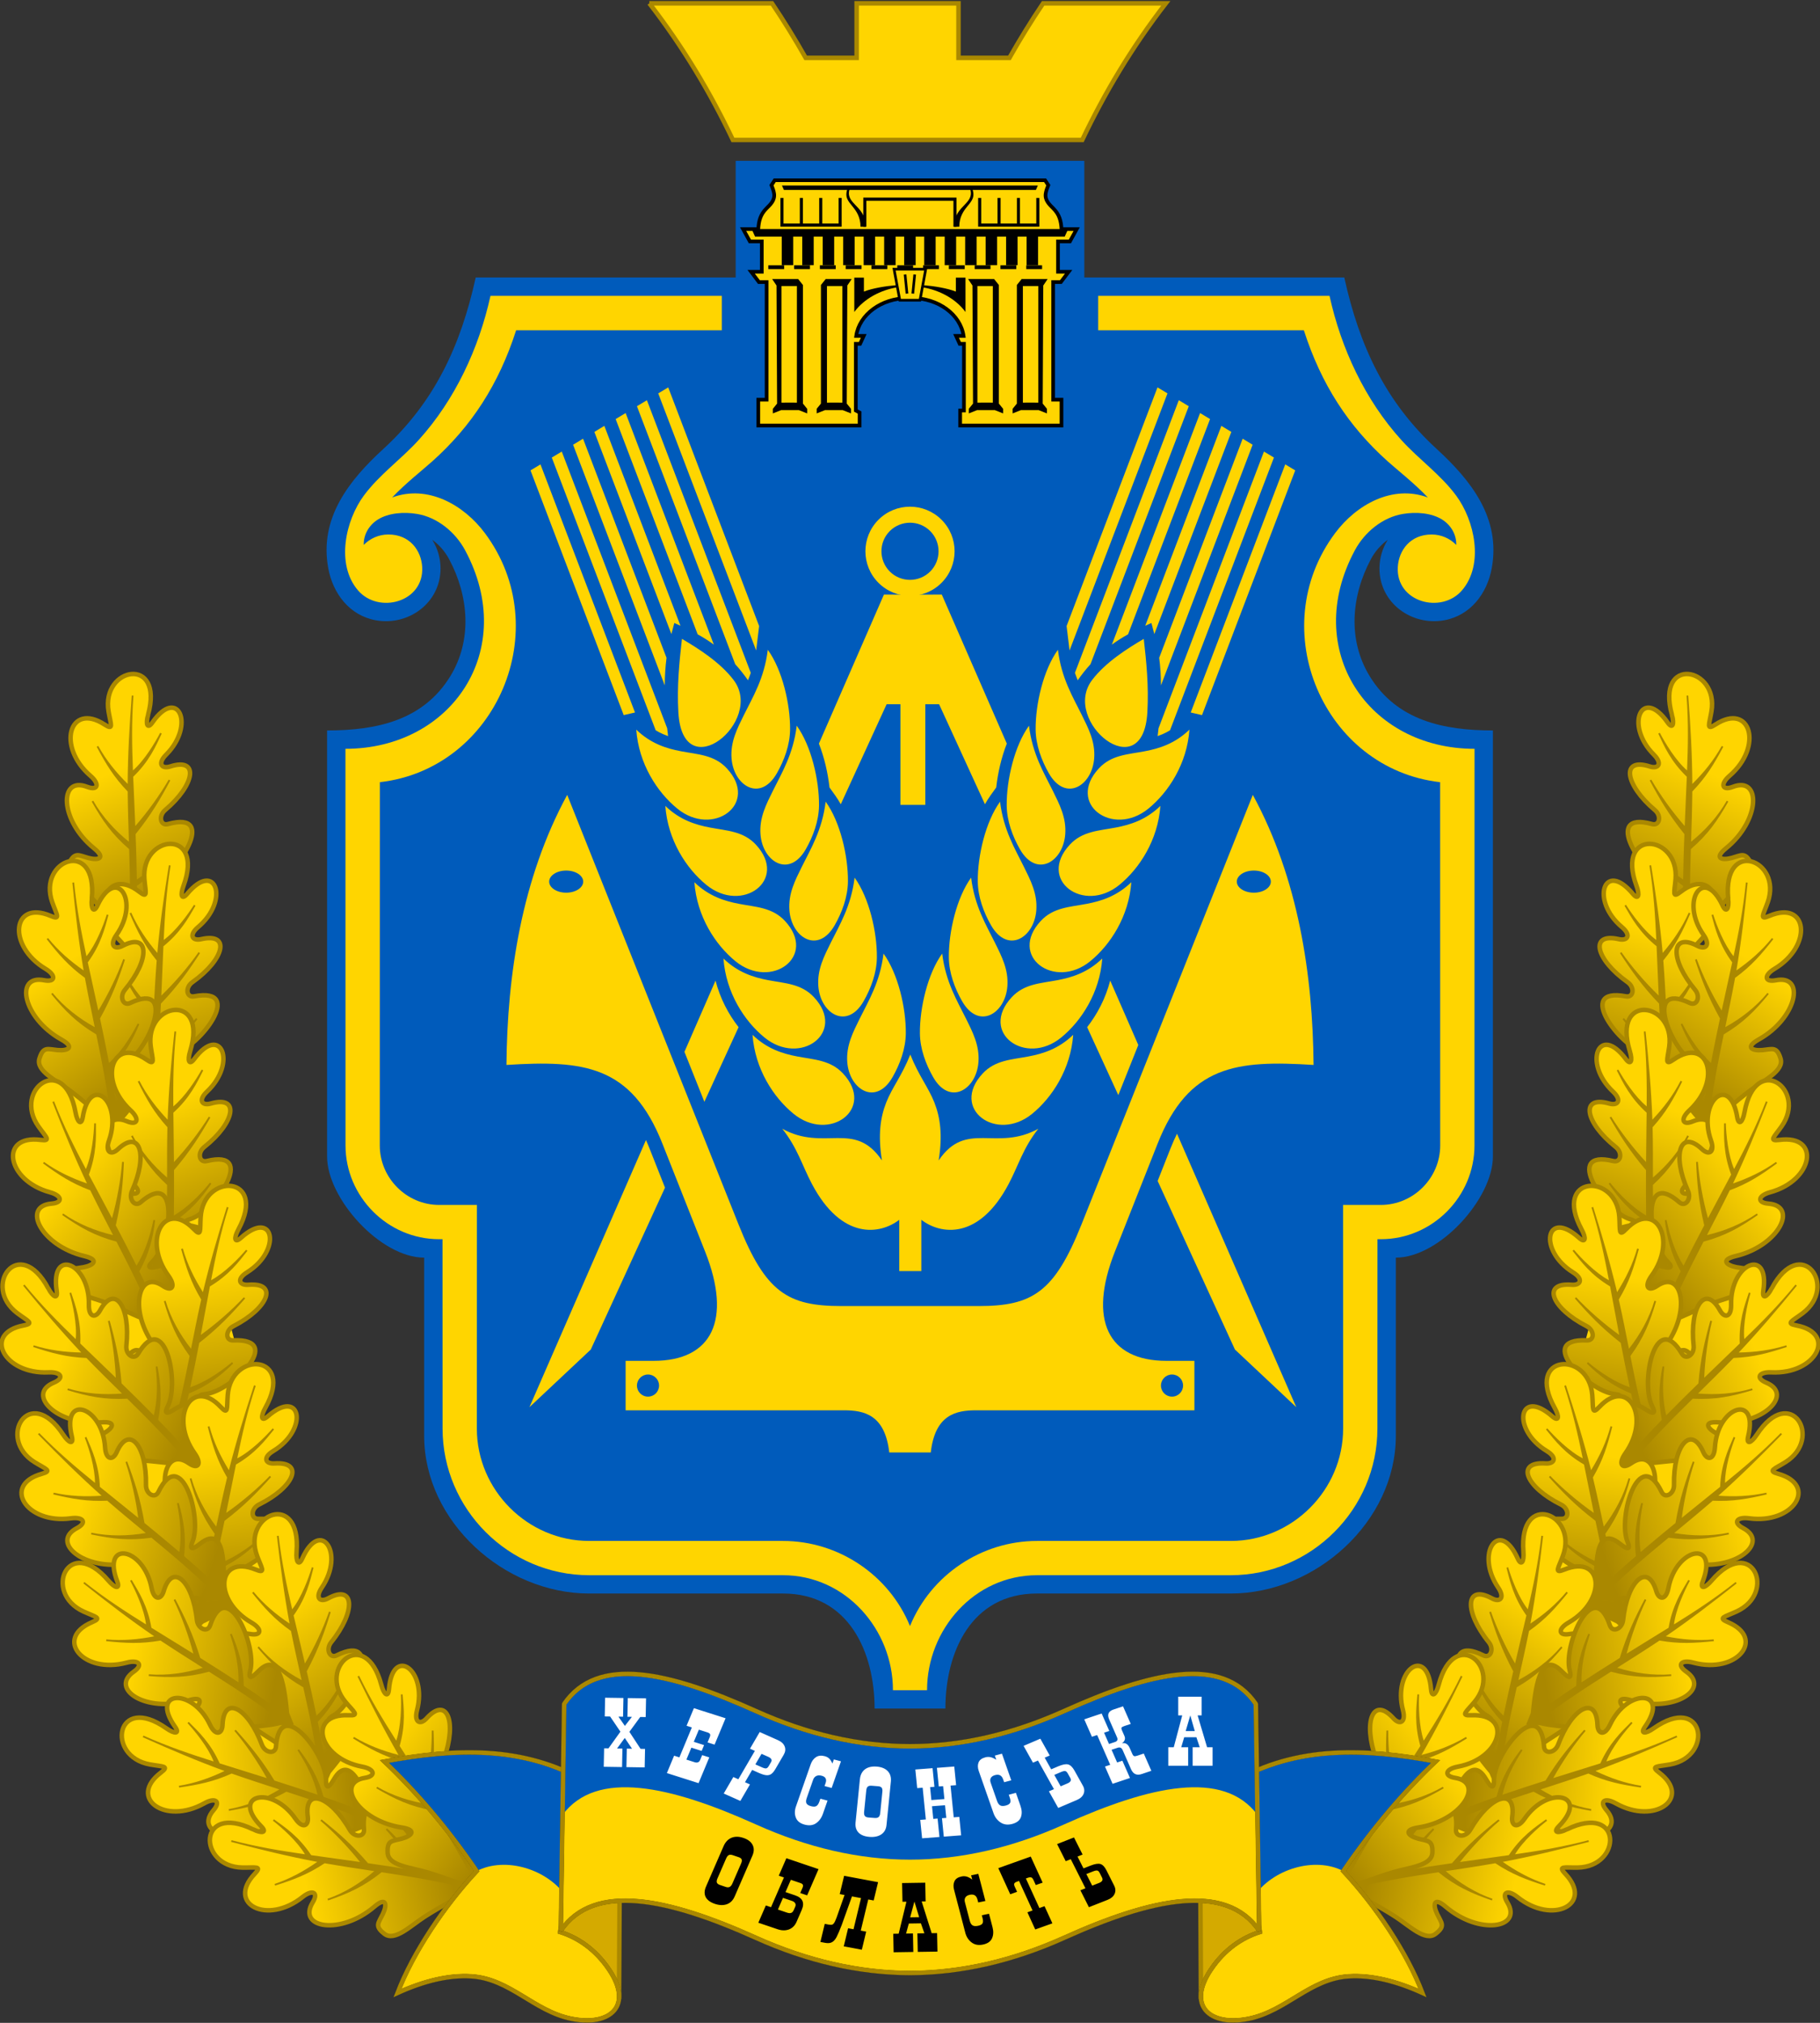 <svg height="450" width="405" xmlns="http://www.w3.org/2000/svg" xmlns:xlink="http://www.w3.org/1999/xlink"><rect width="100%" height="100%" fill="#333333" stroke="none"/><linearGradient id="a" gradientUnits="userSpaceOnUse" x1="362.14" x2="350.113" y1="72.825" y2="102.557"><stop offset="0" stop-color="#ffd500"/><stop offset="1" stop-color="#a80"/></linearGradient><path d="m319.907 227.531h-7.593v-5.062h7.593c1.398.001 2.531-1.133 2.531-2.531 0-1.397-1.133-2.53-2.531-2.53h-7.593l5.062-5.062h2.531c4.13.014 7.593 3.4 7.593 7.592 0 1.945-.732 3.719-1.935 5.063 1.202 1.343 1.935 3.117 1.935 5.061 0 4.193-3.463 7.579-7.593 7.593h-7.593v-5.062h7.593c1.398 0 2.531-1.133 2.531-2.531 0-1.398-1.133-2.531-2.531-2.531zm-196.847-2.531c0-6.987 5.667-12.655 12.655-12.655 6.988 0 12.655 5.668 12.655 12.655 0 6.988-5.667 12.655-12.655 12.655-6.988 0-12.655-5.667-12.655-12.655zm12.655 17.718c9.784 0 17.718-7.934 17.718-17.718 0-9.783-7.934-17.718-17.718-17.718-9.783 0-17.718 7.935-17.718 17.718 0 9.784 7.934 17.718 17.718 17.718zm-5.061-25.311h5.061c4.193 0 7.593 3.4 7.593 7.593s-3.464 7.579-7.593 7.593h-5.061v-5.062h5.061c1.398 0 2.531-1.133 2.531-2.531s-1.134-2.531-2.531-2.531h-5.061zm43.026-5.061h5.062v25.31h-5.062l-10.124-15.89v15.89h-5.062v-25.31h5.062l10.124 15.89zm-75.931 0h15.186v5.062h-10.124v5.061h10.124v5.062h-10.124v5.062h10.124v5.062h-15.186zm86.054 0h5.062v25.31h-5.062zm20.249 25.31c5.591 0 10.124-4.534 10.124-10.124v-5.061c0-5.591-4.534-10.124-10.124-10.124h-10.124v25.31zm0-20.248c2.795 0 5.062 2.267 5.062 5.062v5.061c0 2.795-2.267 5.062-5.062 5.062h-5.062v-15.185zm88.014 7.592c0 6.988-5.667 12.655-12.655 12.655-6.987 0-12.655-5.667-12.655-12.655 0-6.987 5.668-12.655 12.655-12.655 6.988 0 12.655 5.668 12.655 12.655zm-12.655-17.718c-9.783 0-17.716 7.935-17.716 17.718 0 9.784 7.934 17.718 17.716 17.718 9.784 0 17.718-7.934 17.718-17.718 0-9.783-7.934-17.718-17.718-17.718zm-201.91 5.062h5.062v20.249h10.124v5.062h-15.186zm229.751.001v25.31h-5.062v-20.248zm-58.213 15.185c-1.398 0-2.531 1.133-2.531 2.531v2.531h10.124v5.062h-15.187c0-2.531 0-5.062 0-7.593.014-4.13 3.4-7.593 7.593-7.593 1.397.001 2.531-1.133 2.531-2.531 0-1.397-1.135-2.53-2.531-2.53h-7.593l5.062-5.062h2.531c4.129.014 7.593 3.4 7.593 7.592 0 4.193-3.401 7.593-7.593 7.593z" fill="#800080"/><g transform="translate(-.543)"><g fill-rule="evenodd"><path d="m210.921 380.086c0-12.523 5.735-25.596 20.389-25.596l43.13.002c18.893-.004 36.715-15.987 36.715-35.082v-1.606-.004-38.027c9.73 0 21.599-13.157 21.599-22.471v-94.804c-10.859 0-21.353-2.161-27.415-12.069-4.964-8.111-4.089-17.926.286-26.074l.016-.016.009-.016-.007-.004c.897-1.658 2.17-3.128 3.704-4.224-1.232 1.977-1.824 4.156-1.835 6.295-.043 7.724 7.134 12.888 14.366 11.601 5.893-1.05 9.581-5.956 10.616-11.567 2.069-11.192-4.665-19.604-12.256-26.558-11.322-10.369-17.181-22.821-20.553-38.131h-57.853v-25.951h-77.578v25.951h-57.853c-3.371 15.31-9.231 27.762-20.553 38.132-7.591 6.954-14.325 15.366-12.256 26.558 1.035 5.61 4.723 10.517 10.616 11.567 7.233 1.287 14.41-3.877 14.366-11.601-.011-2.139-.601-4.318-1.835-6.295 1.536 1.097 2.807 2.566 3.704 4.224l-.005.004.007.016.018.016c4.373 8.147 5.249 17.962.286 26.074-6.064 9.908-16.558 12.069-27.417 12.069v94.804c0 9.314 11.869 22.471 21.599 22.471v38.027.004 1.606c0 19.095 17.822 35.078 36.715 35.082l43.13-.002c14.655 0 20.389 13.074 20.389 25.596h15.755z" fill="#005bbb"/><path d="m192.744 74.727h-1.673c.684-4.734 5.578-8.405 11.514-8.405h.868c5.935 0 10.83 3.671 11.514 8.405h-1.673l.808 1.756h.947v14.838h-.841v3.34h22.543v-5.749h-1.849v-26.165h1.716l1.729-2.294h-2.371v-6.738h2.645l1.514-2.746h-3.372c-.113-1.842-.481-3.254-1.822-4.595-.902-.902-1.916-1.835-1.703-3.297.086-.607.331-1.257.58-1.885l-.722-1.097h-29.149-1.855-29.149l-.722 1.097c.247.628.492 1.278.58 1.885.212 1.462-.801 2.395-1.705 3.297-1.34 1.341-1.707 2.753-1.82 4.595h-3.372l1.514 2.746h2.645v6.738h-2.371l1.729 2.294h1.716v26.165h-1.849v5.749h22.541v-2.886l-.839-.454v-14.838h.947z" fill="#ffd500" stroke="#000" stroke-width=".818"/><path d="m199.142 59.588h7.757l-1.39 7.497h-4.977z"/><path d="m237.47 52.637.767-1.683h-70.433l.765 1.683z"/><path d="m214.01 50.435c.004-2.162.915-3.453 1.759-4.491 1.086-1.332 1.824-2.123 1.093-4.098l-.484.041c.569 1.529-.029 2.46-1.028 3.506-1.131 1.187-2.571 2.521-2.506 5.041h1.167z"/><path d="m226.834 49.72v-5.69h.681v5.69h3.632v-5.69h.682v6.392h-13.623v-6.392h.682v5.69h3.632v-5.69h.681v5.69z"/><path d="m179.219 89.782.943 1.165v1.021l-1.846-.729h-3.947l-1.847.729v-1.021l.945-1.165-.128-26.268-.965-1.433h2.229 3.554l1.061 1.32zm-1.343-26.153h-3.437v25.946c1.152-.013 2.288-.018 3.437-.002z"/><path d="m192.787 61.764h-2.141v7.645c2.216-3.016 5.895-4.887 9.507-5.484l-.175-.474c-2.355.189-5.234.655-7.191 1.413z"/><path d="m192.029 50.435c-.004-2.162-.916-3.453-1.761-4.491-1.084-1.332-1.822-2.123-1.091-4.098l.484.041c-.569 1.529.029 2.46 1.028 3.506 1.131 1.187 2.571 2.521 2.506 5.041h-1.167z"/><path d="m231.494 41.266-.436.985h-56.076l-.436-.985z"/><path d="m177.251 59.023h3.525v.844h-3.525zm5.74 0h3.524v.844h-3.524zm5.74 0h3.524v.844h-3.524zm5.74 0h3.524v.844h-3.524zm5.74 0h3.524v.844h-3.524zm5.738 0h3.525v.844h-3.525zm5.74 0h3.525v.844h-3.525zm5.74 0h3.524v.844h-3.524zm5.74 0h3.524v.844h-3.524zm5.74 0h3.524v.844h-3.524zm-57.397 0h3.524v.844h-3.524z"/><path d="m212.705 50.435v-5.776h-19.372v5.776h-.681v-6.478h20.735v6.478z"/><path d="m226.978 58.994h-2.548v-6.783h2.548zm-4.557 0h-2.548v-6.783h2.548zm-4.557 0h-2.548v-6.783h2.548zm-4.557 0h-2.548v-6.783h2.548zm-4.559 0h-2.548v-6.783h2.548zm22.788 0h-2.548v-6.783h2.548zm-52.473 0h2.548v-6.783h-2.548zm4.557 0h2.548v-6.783h-2.548zm4.557 0h2.548v-6.783h-2.548zm4.557 0h2.548v-6.783h-2.548zm4.557 0h2.55v-6.783h-2.55zm-22.788 0h2.55v-6.783h-2.55zm27.242 0h2.55v-6.783h-2.55z"/><path d="m179.206 49.72v-5.69h-.681v5.69h-3.632v-5.69h-.682v6.392h13.623v-6.392h-.682v5.69h-3.632v-5.69h-.681v5.69z"/><path d="m183.221 89.782-.945 1.165v1.021l1.847-.729h3.945l1.847.729v-1.021l-.945-1.165.128-26.268.965-1.433h-2.229-3.554l-1.059 1.32zm1.343-26.153h3.435v25.946c-1.152-.013-2.288-.018-3.435-.002z"/><path d="m222.819 89.782.945 1.165v1.021l-1.847-.729h-3.945l-1.847.729v-1.021l.945-1.165-.128-26.268-.967-1.433h2.231 3.554l1.059 1.32zm-1.343-26.153h-3.435v25.946c1.152-.013 2.288-.018 3.435-.002z"/><path d="m226.821 89.782-.943 1.165v1.021l1.846-.729h3.947l1.847.729v-1.021l-.945-1.165.128-26.268.965-1.433h-2.229-3.554l-1.061 1.32zm1.343-26.153h3.437v25.946c-1.152-.013-2.288-.018-3.437-.002z"/><path d="m213.252 61.764h2.141v7.645c-2.216-3.016-5.895-4.887-9.507-5.484l.175-.474c2.353.189 5.234.655 7.191 1.413z"/><g fill="#ffd500"><path d="m199.847 60.177 1.172 6.32h4.001l1.172-6.32zm3.527 5.106.427-4.247.583.058-.427 4.247-.583-.058zm-1.295.058-.425-4.247.583-.058.425 4.247-.583.058z"/><path d="m145.032.738h27.303c2.692 3.999 5.182 8.043 7.492 12.128h11.343v-12.128h22.662v12.128h11.342c2.31-4.085 4.8-8.129 7.494-12.128h27.302c-7.62 9.849-13.653 20.015-18.601 30.4h-77.735c-4.946-10.385-10.981-20.551-18.601-30.4z" stroke="#a80"/></g></g><path d="m203.502 114.498c4.494 0 8.142 3.648 8.142 8.142 0 4.494-3.648 8.142-8.142 8.142-4.494 0-8.14-3.648-8.14-8.142 0-4.494 3.646-8.142 8.14-8.142z" fill="none"/><path d="m210.065 115.628c3.873 3.875 3.862 10.16-.011 14.033-3.875 3.873-10.162 3.864-14.033-.011-3.873-3.875-3.864-10.16.011-14.033 3.875-3.873 10.16-3.864 14.033.011zm-11.522 2.517c-2.481 2.479-2.47 6.516.004 8.994 2.479 2.481 6.518 2.47 8.995-.004 2.479-2.479 2.472-6.518-.005-8.995-2.478-2.481-6.516-2.472-8.994.005z" fill="#ffd500" fill-rule="evenodd"/><g fill="none"><path d="m103.072 90.606c-1.593 2.402-3.329 4.683-5.207 6.856-4.422 5.117-10.24 8.945-14.363 14.239-4.039 5.184-6.309 12.118.749 18.636"/><path d="m109.016 126.059c1.738 3.938 2.717 8.3 2.717 12.912 0 17.361-13.653 31.437-30.488 31.437v84.422c-.002 9.406 7.625 17.033 17.031 17.033l4.568-.002v45.939c0 15.91 12.903 28.81 28.81 28.81h43.119c14.788 0 26.781 11.992 26.781 26.779"/><path d="m163.489 69.646h-50.926c-2.76 9.622-6.829 17.786-12.278 24.853"/></g><g fill="#ffd500" fill-rule="evenodd"><path d="m203.043 361.74c-4.633-11.352-15.899-18.943-28.267-18.943h-43.13c-13.682-.002-24.99-11.311-24.99-24.993l.014-49.758-8.396.004v-.014h-.007v.014c-7.294-.002-13.212-6.041-13.212-13.216l.016-80.828c25.921-2.953 39.331-34.063 23.353-55.433-4.728-6.322-12.753-10.814-20.616-7.904 3.079-3.232 6.684-6.025 8.958-8.063 8.695-7.796 14.736-17.026 18.632-29.131h45.768v-7.656h-51.483c-2.575 11.698-7.899 23.151-15.998 32.086-3.895 4.292-8.707 7.654-12.175 12.339-4.098 5.537-6.257 15.285-1.323 21.066 4.579 5.366 14.761 2.681 14.303-5.18-.212-3.669-2.758-7.226-7.514-7.226-2.153 0-4.096.888-5.488 2.317-.077-2.209 1.122-4.381 3.146-5.645 2.332-1.458 5.738-1.757 8.794-1.232 4.408.758 8.419 3.974 10.623 8.081 11.893 22.147-2.974 44.155-26.635 44.155l.014 88.253c0 11.318 9.33 20.838 20.838 20.841v.016h.007v-.016h.74l.014 42.129c.002 17.912 14.705 32.617 32.617 32.62l43.13-.002c13.967.002 24.473 12.087 24.473 25.58h7.589c0-13.493 10.506-25.578 24.471-25.58l43.13.002c17.912-.004 32.615-14.709 32.617-32.62l.014-42.129h.74v.016h.007v-.016c11.507-.004 20.838-9.523 20.839-20.841l.014-88.253c-23.661 0-38.53-22.008-26.635-44.155 2.204-4.107 6.214-7.323 10.623-8.081 3.054-.526 6.46-.227 8.792 1.232 2.024 1.264 3.223 3.435 3.147 5.645-1.392-1.43-3.336-2.317-5.488-2.317-4.757 0-7.303 3.556-7.515 7.226-.457 7.861 9.725 10.546 14.303 5.18 4.935-5.782 2.775-15.53-1.322-21.066-3.468-4.685-8.282-8.047-12.175-12.339-8.101-8.934-13.425-20.387-15.998-32.086h-51.483v7.656h45.768c3.896 12.105 9.935 21.335 18.632 29.131 2.272 2.038 5.877 4.831 8.956 8.063-7.863-2.91-15.888 1.583-20.614 7.904-15.98 21.371-2.569 52.48 23.353 55.433l.014 80.828c0 7.175-5.918 13.214-13.212 13.216v-.014h-.007v.014l-8.396-.004.016 49.758c-.002 13.682-11.309 24.991-24.991 24.993h-43.13c-12.368 0-23.632 7.591-28.267 18.943z"/><path d="m266.329 302.735h-6.206c-13.066 0-17.476-9.143-11.502-24.25l9.516-24.057c6.909-17.471 17.584-18.616 34.711-17.519-.169-20.027-3.383-41.427-13.52-60.082l-38.126 95.567c-6.037 15.13-10.971 18.151-22.885 18.151h-30.544c-11.914 0-16.848-3.021-22.885-18.151l-38.128-95.567c-10.135 18.655-13.349 40.055-13.518 60.082 17.125-1.097 27.8.049 34.711 17.519l9.516 24.057c5.974 15.106 1.565 24.25-11.502 24.25h-6.206v11.001h48.571c4.451 0 9.138.94 10.094 9.375h9.24c.956-8.436 5.643-9.375 10.094-9.375h48.571zm-4.982 3.039c-1.359 0-2.461 1.102-2.461 2.461s1.102 2.463 2.461 2.463c1.359 0 2.461-1.104 2.461-2.463s-1.102-2.461-2.461-2.461zm18.207-112.109c-2.09 0-3.787 1.102-3.787 2.461 0 1.359 1.696 2.461 3.787 2.461 2.09 0 3.785-1.102 3.785-2.461 0-1.359-1.694-2.461-3.785-2.461zm-153.02 0c2.092 0 3.787 1.102 3.787 2.461 0 1.359-1.694 2.461-3.787 2.461-2.09 0-3.787-1.102-3.787-2.461 0-1.359 1.696-2.461 3.787-2.461zm18.207 112.109c1.359 0 2.461 1.102 2.461 2.461s-1.102 2.463-2.461 2.463c-1.359 0-2.461-1.104-2.461-2.463s1.102-2.461 2.461-2.461z"/><path d="m205.566 271.36c4.273 3.288 12.798 4.575 19.431-7.975 2.22-4.197 3.189-7.969 6.606-12.29-9.381 5.177-16.041-1.984-22.184 7.053.911-5.616.364-9.559-.965-12.919-1.331-3.36-3.448-5.875-5.346-10.632-1.898 4.757-4.015 7.272-5.344 10.632-1.331 3.36-1.876 7.303-.965 12.919-6.145-9.037-12.804-1.876-22.186-7.053 3.419 4.321 4.386 8.093 6.606 12.29 6.633 12.55 15.161 11.262 19.431 7.975v11.403h4.915z"/><path d="m167.999 230.205c3.239 3.128 6.716 4.197 9.91 4.806 3.796.724 7.445.805 10.231 3.797 7.343 7.886-3.066 15.474-11.023 8.956-4.473-3.662-8.563-9.955-9.118-17.559zm29.152-18.074c-.772 6.359-3.353 10.535-5.283 14.442-1.487 3.016-3.066 6.01-2.785 9.721.468 6.122 6.394 9.797 10.092 3.302 1.611-2.83 2.902-6.257 2.935-9.728.05-5.668-1.727-13.268-4.959-17.737zm-35.62 1.1c3.239 3.128 6.718 4.197 9.912 4.806 3.796.722 7.443.805 10.229 3.797 7.344 7.886-3.066 15.474-11.023 8.956-4.473-3.662-8.563-9.955-9.118-17.559zm29.183-17.996c-.772 6.359-3.354 10.535-5.283 14.442-1.489 3.016-3.068 6.01-2.785 9.721.466 6.122 6.394 9.797 10.092 3.302 1.61-2.83 2.902-6.257 2.935-9.728.049-5.668-1.729-13.266-4.959-17.737zm-6.439-16.896c-.772 6.359-3.353 10.535-5.283 14.442-1.487 3.016-3.066 6.01-2.784 9.721.466 6.122 6.392 9.799 10.09 3.302 1.611-2.83 2.904-6.255 2.935-9.728.05-5.668-1.729-13.266-4.959-17.737zm-29.212 17.919c3.239 3.129 6.718 4.197 9.912 4.806 3.796.724 7.443.805 10.229 3.797 7.343 7.886-3.066 15.474-11.023 8.956-4.473-3.662-8.563-9.953-9.118-17.559zm-6.468-16.974c3.239 3.129 6.716 4.197 9.91 4.806 3.796.724 7.445.805 10.231 3.797 7.343 7.886-3.066 15.474-11.023 8.956-4.473-3.662-8.565-9.953-9.118-17.559zm29.241-17.842c-.771 6.359-3.353 10.537-5.281 14.442-1.489 3.018-3.068 6.012-2.785 9.721.466 6.124 6.394 9.799 10.09 3.304 1.611-2.832 2.904-6.257 2.935-9.728.05-5.67-1.727-13.268-4.959-17.739zm-6.439-16.894c-.771 6.359-3.353 10.537-5.281 14.442-1.489 3.018-3.068 6.012-2.785 9.721.466 6.124 6.394 9.799 10.09 3.302 1.611-2.83 2.904-6.255 2.935-9.726.05-5.67-1.727-13.268-4.959-17.739zm-29.271 17.764c3.239 3.128 6.718 4.195 9.912 4.804 3.796.724 7.443.805 10.231 3.799 7.343 7.885-3.068 15.472-11.025 8.956-4.473-3.662-8.563-9.955-9.118-17.559zm10.169-20.186c-.582 5.105-1.133 10.447-.799 16.342.96 16.943 19.233 1.975 12.303-7.181-2.98-3.938-7.852-7.022-11.504-9.161zm-5.845 20.335-23.119-60.671 2.222-1.338 23.459 61.566c.063.58.13 1.16.198 1.739-.366-.128-.731-.272-1.095-.432-.555-.243-1.111-.526-1.665-.864zm2.018-9.989-20.4-53.537 2.222-1.338 18.573 48.742c-.259 1.991-.382 4.042-.394 6.133zm1.476-11.415-17.139-44.977 2.222-1.338 16.943 44.466c-.454-.207-.911-.414-1.374-.618zm5.846.056-18.247-47.887 2.22-1.34 19.631 51.517c-1.161-.853-2.364-1.604-3.605-2.29zm8.356 6.639-21.866-57.381 2.22-1.338 23.112 60.649c-.194.569-.403 1.116-.619 1.649-.873-1.246-1.824-2.445-2.847-3.579zm4.66-3.057-21.788-57.18 2.22-1.338 20.231 53.091-.605 4.982c-.018.149-.038.297-.058.445zm-29.471 14.388-20.742-54.436 2.22-1.34 21.034 55.197z"/><path d="m144.288 253.612-25.937 59.436 13.659-12.831 16.515-36.013-3.421-8.653c-.266-.673-.537-1.32-.816-1.939zm59.391-121.327-6.437-.018-14.469 33.155c1.212 3.122 1.979 6.433 2.359 9.759.88 1.221 1.775 2.415 2.505 3.736l10.204-22.251h3.068v22.381h5.542v-22.381h3.068l10.202 22.247c.729-1.32 1.626-2.514 2.506-3.733.38-3.327 1.145-6.639 2.357-9.762l-14.467-33.151zm-43.913 85.86-6.916 15.848 4.435 11.113 7.613-16.601c-2.243-2.866-4.109-6.383-5.132-10.36zm82.695 10.358 6.934 15.119 4.449-11.153-6.253-14.329c-1.023 3.977-2.888 7.496-5.13 10.362zm15.69 34.21 17.197 37.503 13.659 12.831-26.549-60.84c-.51 1.032-1.001 2.144-1.475 3.344z"/><path d="m239.358 230.205c-3.239 3.128-6.716 4.197-9.91 4.806-3.796.724-7.445.805-10.231 3.797-7.343 7.886 3.066 15.474 11.025 8.956 4.471-3.662 8.563-9.955 9.116-17.559zm-29.152-18.074c.772 6.359 3.354 10.535 5.283 14.442 1.489 3.016 3.068 6.01 2.785 9.721-.466 6.122-6.394 9.797-10.092 3.302-1.61-2.83-2.902-6.257-2.935-9.728-.049-5.668 1.729-13.268 4.959-17.737zm35.62 1.1c-3.239 3.128-6.716 4.197-9.912 4.806-3.794.722-7.443.805-10.229 3.797-7.343 7.886 3.066 15.474 11.023 8.956 4.473-3.662 8.565-9.955 9.118-17.559zm-29.181-17.996c.771 6.359 3.353 10.535 5.281 14.442 1.489 3.016 3.068 6.01 2.785 9.721-.466 6.122-6.394 9.797-10.09 3.302-1.611-2.83-2.904-6.257-2.935-9.728-.05-5.668 1.727-13.266 4.959-17.737zm6.437-16.896c.772 6.359 3.354 10.535 5.283 14.442 1.487 3.016 3.068 6.01 2.785 9.721-.466 6.122-6.394 9.799-10.092 3.302-1.611-2.83-2.902-6.255-2.935-9.728-.049-5.668 1.729-13.266 4.959-17.737zm29.212 17.919c-3.239 3.129-6.716 4.197-9.91 4.806-3.796.724-7.445.805-10.231 3.797-7.343 7.886 3.066 15.474 11.023 8.956 4.473-3.662 8.565-9.953 9.118-17.559zm6.468-16.974c-3.237 3.129-6.716 4.197-9.91 4.806-3.796.724-7.445.805-10.231 3.797-7.343 7.886 3.066 15.474 11.025 8.956 4.471-3.662 8.563-9.953 9.116-17.559zm-29.241-17.842c.772 6.359 3.353 10.537 5.283 14.442 1.487 3.018 3.066 6.012 2.784 9.721-.466 6.124-6.392 9.799-10.09 3.304-1.611-2.832-2.904-6.257-2.935-9.728-.05-5.67 1.729-13.268 4.959-17.739zm6.439-16.894c.772 6.359 3.354 10.537 5.281 14.442 1.489 3.018 3.068 6.012 2.787 9.721-.468 6.124-6.394 9.799-10.092 3.302-1.611-2.83-2.902-6.255-2.935-9.726-.05-5.67 1.729-13.268 4.959-17.739zm29.271 17.764c-3.239 3.128-6.716 4.195-9.91 4.804-3.796.724-7.445.805-10.231 3.799-7.343 7.885 3.066 15.472 11.023 8.956 4.473-3.662 8.563-9.955 9.118-17.559zm-10.169-20.186c.582 5.105 1.133 10.447.799 16.342-.958 16.943-19.233 1.975-12.303-7.181 2.982-3.938 7.854-7.022 11.504-9.161zm5.845 20.335 23.119-60.671-2.22-1.338-23.461 61.566c-.061.58-.13 1.16-.198 1.739.366-.128.733-.272 1.097-.432.555-.243 1.109-.526 1.664-.864zm-2.018-9.989 20.4-53.537-2.22-1.338-18.574 48.742c.261 1.991.382 4.042.394 6.133zm-1.476-11.415 17.139-44.977-2.22-1.338-16.945 44.466c.454-.207.911-.414 1.374-.618zm-5.846.056 18.248-47.887-2.222-1.34-19.629 51.517c1.161-.853 2.362-1.604 3.603-2.29zm-8.356 6.639 21.866-57.381-2.22-1.338-23.112 60.649c.194.569.403 1.116.619 1.649.873-1.246 1.824-2.445 2.847-3.579zm-4.658-3.057 21.788-57.18-2.222-1.338-20.229 53.091.603 4.982c.018.149.038.297.059.445zm29.469 14.388 20.744-54.436-2.222-1.34-21.032 55.197z"/></g><path d="m203.078 363.142v12.859" fill="none"/></g><path d="m309.799 397.234 21.313-24.939 14.149-24.509 9.327-22.775-4.791-15.589 8.185-30.386 5.718-32.572 26.228-8.227 3.333 8.018-13.434 38.107 10.337 5.389-5.286 31.347-9.66 29.846-15.893 39.997-32.354 24.089z" fill="#ffd500" fill-rule="evenodd"/><g id="b" transform="matrix(1 .024 -.024 1 16.153 88.774)"><path d="m357.37 61.639c.666 2.222.201 3.272-.927 1.737-5.858-7.965-9.61.817-2.875 7.247 2.023 1.932 1.111 3.217-.86 2.641-6.526-1.913-5.431 4.2 1.38 9.675 1.585 1.275 1.137 3.553-.567 3.122-11.333-2.868-1.928 11.149 3.525 12.907 2.339.753.97 1.265-.772 1.631-6.95 1.466.774 7.532 4.479 10.457l1.238 1.737 1.318-1.899c1.914-1.686 4.102-4.931 7.28-8.468 2.471-2.752 6.529-5.678 5.157-8.202-1.364-2.506-2.146-1.706-4.309-1.056-2.169.652-4.048.201-1.297-2.135 7.472-6.35 7.447-16.258 1.187-13.683-2.441 1.003-2.865-.563-.814-2.421 7.461-6.762 4.241-16.54-3.384-11.348-2.101 1.432-1.408.093-.979-2.884 1.432-9.937-12.708-12.198-8.78.945z" fill="url(#a)" fill-rule="evenodd" stroke="#a80"/><path d="m362.869 111.219-.817 1.007-.86-.865c-.25-3.943-.377-7.846-.43-11.73-3.72-2.494-6.042-5.208-8.292-8.533l.303-.242c2.309 2.876 4.911 5.508 7.974 7.366-.03-3.374-.008-6.734.04-10.093-3.593-4.244-5.757-7.778-7.993-11.743l.33-.204c2.032 3.342 4.896 7.11 7.689 10.154.04-2.437.086-4.876.133-7.319l.07-3.658c-3.632-3.321-5.189-6.666-6.574-9.443l.34-.186c1.172 2.146 3.667 6.084 6.257 8.226.083-5.351.066-10.716-.509-16.53l-.011-.103.387-.037.011.103c.657 6.649 1.187 13.12 1.36 19.541 2.504-2.606 4.646-5.354 6.349-8.611l.344.179c-1.992 3.935-3.62 6.81-6.655 10.111l.009.436c.051 3.582.017 7.163-.011 10.744 3.073-2.594 5.809-5.752 7.719-9.312l.341.184c-2.32 4.325-4.298 7.35-8.074 10.774-.048 6.599-.04 13.194.573 19.783z" fill="#a80" fill-rule="evenodd"/></g><use height="450" transform="matrix(.996 -.085 .085 .996 -19.911 70.308)" width="405" xlink:href="#b"/><use height="450" transform="matrix(.985 .172 -.172 .985 45.457 -20.673)" width="405" xlink:href="#b"/><use height="450" transform="matrix(1 -.031 .031 1 -14.297 86.366)" width="405" xlink:href="#b"/><use height="450" transform="matrix(.902 .432 -.432 .902 121.304 -56.712)" width="405" xlink:href="#b"/><use height="450" transform="matrix(.974 -.226 .226 .974 -46.361 202.705)" width="405" xlink:href="#b"/><use height="450" transform="matrix(.724 .69 -.69 .724 234.608 -85.226)" width="405" xlink:href="#b"/><use height="450" transform="matrix(.971 -.24 .24 .971 -53.457 248.1)" width="405" xlink:href="#b"/><use height="450" transform="matrix(.661 .75 -.75 .661 264.259 -64.974)" width="405" xlink:href="#b"/><use height="450" transform="matrix(.982 .188 -.188 .982 3.546 119.122)" width="405" xlink:href="#b"/><use height="450" transform="matrix(.561 .828 -.828 .561 303.808 -45.629)" width="405" xlink:href="#b"/><use height="450" transform="matrix(.339 .941 -.941 .339 391.472 -19.512)" width="405" xlink:href="#b"/><use height="450" transform="matrix(.181 .983 -.983 .181 437.671 12.444)" width="405" xlink:href="#b"/><use height="450" transform="matrix(.864 .503 -.503 .864 78.673 50.305)" width="405" xlink:href="#b"/><g transform="matrix(-1 0 0 1 405 0)"><path d="m309.799 397.234 21.313-24.939 14.149-24.509 9.327-22.775-4.791-15.589 8.185-30.386 5.718-32.572 26.228-8.227 3.333 8.018-13.434 38.107 10.337 5.389-5.286 31.347-9.66 29.846-15.893 39.997-32.354 24.089z" fill="#ffd500" fill-rule="evenodd"/><g fill-rule="evenodd" transform="matrix(1 .024 -.024 1 16.153 88.774)"><path d="m357.37 61.639c.666 2.222.201 3.272-.927 1.737-5.858-7.965-9.61.817-2.875 7.247 2.023 1.932 1.111 3.217-.86 2.641-6.526-1.913-5.431 4.2 1.38 9.675 1.585 1.275 1.137 3.553-.567 3.122-11.333-2.868-1.928 11.149 3.525 12.907 2.339.753.97 1.265-.772 1.631-6.95 1.466.774 7.532 4.479 10.457l1.238 1.737 1.318-1.899c1.914-1.686 4.102-4.931 7.28-8.468 2.471-2.752 6.529-5.678 5.157-8.202-1.364-2.506-2.146-1.706-4.309-1.056-2.169.652-4.048.201-1.297-2.135 7.472-6.35 7.447-16.258 1.187-13.683-2.441 1.003-2.865-.563-.814-2.421 7.461-6.762 4.241-16.54-3.384-11.348-2.101 1.432-1.408.093-.979-2.884 1.432-9.937-12.708-12.198-8.78.945z" fill="url(#a)" stroke="#a80"/><path d="m362.869 111.219-.817 1.007-.86-.865c-.25-3.943-.377-7.846-.43-11.73-3.72-2.494-6.042-5.208-8.292-8.533l.303-.242c2.309 2.876 4.911 5.508 7.974 7.366-.03-3.374-.008-6.734.04-10.093-3.593-4.244-5.757-7.778-7.993-11.743l.33-.204c2.032 3.342 4.896 7.11 7.689 10.154.04-2.437.086-4.876.133-7.319l.07-3.658c-3.632-3.321-5.189-6.666-6.574-9.443l.34-.186c1.172 2.146 3.667 6.084 6.257 8.226.083-5.351.066-10.716-.509-16.53l-.011-.103.387-.037.011.103c.657 6.649 1.187 13.12 1.36 19.541 2.504-2.606 4.646-5.354 6.349-8.611l.344.179c-1.992 3.935-3.62 6.81-6.655 10.111l.009.436c.051 3.582.017 7.163-.011 10.744 3.073-2.594 5.809-5.752 7.719-9.312l.341.184c-2.32 4.325-4.298 7.35-8.074 10.774-.048 6.599-.04 13.194.573 19.783z" fill="#a80"/></g><use height="450" transform="matrix(.996 -.085 .085 .996 -19.911 70.308)" width="405" xlink:href="#b"/><use height="450" transform="matrix(.985 .172 -.172 .985 45.457 -20.673)" width="405" xlink:href="#b"/><use height="450" transform="matrix(1 -.031 .031 1 -14.297 86.366)" width="405" xlink:href="#b"/><use height="450" transform="matrix(.902 .432 -.432 .902 121.304 -56.712)" width="405" xlink:href="#b"/><use height="450" transform="matrix(.974 -.226 .226 .974 -46.361 202.705)" width="405" xlink:href="#b"/><use height="450" transform="matrix(.724 .69 -.69 .724 234.608 -85.226)" width="405" xlink:href="#b"/><use height="450" transform="matrix(.971 -.24 .24 .971 -53.457 248.1)" width="405" xlink:href="#b"/><use height="450" transform="matrix(.661 .75 -.75 .661 264.259 -64.974)" width="405" xlink:href="#b"/><use height="450" transform="matrix(.982 .188 -.188 .982 3.546 119.122)" width="405" xlink:href="#b"/><use height="450" transform="matrix(.561 .828 -.828 .561 303.808 -45.629)" width="405" xlink:href="#b"/><use height="450" transform="matrix(.339 .941 -.941 .339 391.472 -19.512)" width="405" xlink:href="#b"/><use height="450" transform="matrix(.181 .983 -.983 .181 437.671 12.444)" width="405" xlink:href="#b"/><use height="450" transform="matrix(.864 .503 -.503 .864 78.673 50.305)" width="405" xlink:href="#b"/></g><g fill-rule="evenodd"><path d="m130.401 396.386c2.578 1.503 5.108 3.308 7.584 5.454l-.239 42.79c.158-1.761-.511-3.959-2.24-6.511-3.029-4.471-6.869-7.042-10.875-8.324z" fill="#d4aa00" stroke="#a80"/><path d="m130.401 396.386c-13.92-8.117-29.233-7.461-44.873-4.525 7.175 6.822 14.048 14.863 20.553 24.377-7.26 7.791-14.181 18.14-17.613 27.107 5.742-2.618 11.333-4.028 16.43-3.698 8.646.556 13.889 7.75 22.249 9.437 8.571 1.73 13.891-2.798 8.358-10.965-3.029-4.471-6.869-7.042-10.875-8.324z" fill="#ff0"/><path d="m130.401 396.386c-13.92-8.117-29.233-7.461-44.873-4.525 7.175 6.822 14.048 14.863 20.553 24.377-7.26 7.791-14.181 18.14-17.613 27.107 5.742-2.618 11.333-4.028 16.43-3.698 8.646.556 13.889 7.75 22.249 9.437 8.571 1.73 13.891-2.798 8.358-10.965-3.029-4.471-6.869-7.042-10.875-8.324z" fill="#ffd500"/><path d="m130.401 396.386c-13.92-8.117-29.233-7.461-44.873-4.525 7.175 6.822 14.048 14.863 20.553 24.377 6.302-3.284 15.711-.508 19.909 5.681z" fill="#005bbb"/><path d="m274.599 396.386c-2.578 1.503-5.108 3.308-7.584 5.454l.239 42.79c-.158-1.761.511-3.959 2.238-6.511 3.029-4.471 6.871-7.042 10.877-8.324z" fill="#d4aa00" stroke="#a80"/><path d="m274.599 396.386c13.92-8.117 29.233-7.461 44.873-4.525-7.175 6.822-14.05 14.863-20.555 24.377 7.262 7.791 14.181 18.14 17.613 27.107-5.74-2.618-11.333-4.028-16.428-3.698-8.648.556-13.891 7.75-22.249 9.437-8.572 1.73-13.891-2.798-8.36-10.965 3.029-4.471 6.871-7.042 10.877-8.324z" fill="#ff0"/><path d="m274.599 396.386c13.92-8.117 29.233-7.461 44.873-4.525-7.175 6.822-14.05 14.863-20.555 24.377 7.262 7.791 14.181 18.14 17.613 27.107-5.74-2.618-11.333-4.028-16.428-3.698-8.648.556-13.891 7.75-22.249 9.437-8.572 1.73-13.891-2.798-8.36-10.965 3.029-4.471 6.871-7.042 10.877-8.324z" fill="#ffd500"/><path d="m274.599 396.386c13.92-8.117 29.233-7.461 44.873-4.525-7.175 6.822-14.05 14.863-20.555 24.377-6.3-3.284-15.71-.508-19.909 5.681z" fill="#005bbb"/></g><g fill="none"><path d="m130.401 396.386c-13.92-8.117-29.233-7.461-44.873-4.525 7.175 6.822 14.048 14.863 20.553 24.377-7.26 7.791-14.181 18.14-17.613 27.107 5.742-2.618 11.333-4.028 16.43-3.698 8.646.556 13.889 7.75 22.249 9.437 8.571 1.73 13.891-2.798 8.358-10.965-3.029-4.471-6.869-7.042-10.875-8.324z" stroke="#000" stroke-width=".9"/><path d="m130.401 396.386c-13.92-8.117-29.233-7.461-44.873-4.525 7.175 6.822 14.048 14.863 20.553 24.377-7.26 7.791-14.181 18.14-17.613 27.107 5.742-2.618 11.333-4.028 16.43-3.698 8.646.556 13.889 7.75 22.249 9.437 8.571 1.73 13.891-2.798 8.358-10.965-3.029-4.471-6.869-7.042-10.875-8.324z" stroke="#a80"/><path d="m274.599 396.386c13.92-8.117 29.233-7.461 44.873-4.525-7.175 6.822-14.05 14.863-20.555 24.377 7.262 7.791 14.181 18.14 17.613 27.107-5.74-2.618-11.333-4.028-16.428-3.698-8.648.556-13.891 7.75-22.249 9.437-8.572 1.73-13.891-2.798-8.36-10.965 3.029-4.471 6.871-7.042 10.877-8.324z" stroke="#000" stroke-width=".9"/><path d="m274.599 396.386c13.92-8.117 29.233-7.461 44.873-4.525-7.175 6.822-14.05 14.863-20.555 24.377 7.262 7.791 14.181 18.14 17.613 27.107-5.74-2.618-11.333-4.028-16.428-3.698-8.648.556-13.891 7.75-22.249 9.437-8.572 1.73-13.891-2.798-8.36-10.965 3.029-4.471 6.871-7.042 10.877-8.324z" stroke="#a80"/></g><g fill-rule="evenodd"><path d="m202.5 438.913c11.367-.047 22.816-2.665 34.327-7.849 19.356-8.718 35.978-12.415 43.378-1.568l-.753-50.435c-7.4-10.846-23.27-7.148-42.626 1.568-11.509 5.182-22.962 7.85-34.327 7.85-11.367 0-22.82-2.668-34.329-7.85-19.356-8.716-35.226-12.415-42.626-1.568l-.753 50.435c7.4-10.846 24.023-7.15 43.378 1.568 11.511 5.184 22.96 7.802 34.329 7.849z" fill="#ff0"/><path d="m202.5 438.913c11.367-.047 22.816-2.665 34.327-7.849 19.356-8.718 35.978-12.415 43.378-1.568l-.753-50.435c-7.4-10.846-23.27-7.148-42.626 1.568-11.509 5.182-22.962 7.85-34.327 7.85-11.367 0-22.82-2.668-34.329-7.85-19.356-8.716-35.226-12.415-42.626-1.568l-.753 50.435c7.4-10.846 24.023-7.15 43.378 1.568 11.511 5.184 22.96 7.802 34.329 7.849z" fill="#ffd500"/><path d="m279.822 403.741-.369-24.68c-7.4-10.846-23.27-7.148-42.626 1.568-11.509 5.182-22.962 7.85-34.327 7.85-11.367 0-22.82-2.668-34.329-7.85-19.356-8.716-35.226-12.415-42.626-1.568l-.369 24.68c7.58-10.182 23.967-6.466 42.995 2.105 11.513 5.184 22.96 7.85 34.329 7.85 11.367 0 22.816-2.667 34.327-7.85 19.028-8.571 35.415-12.287 42.995-2.105z" fill="#005bbb"/><path d="m163.484 421.889 3.938-9.059c.393-.902.412-1.702.056-2.4-.349-.702-1.035-1.224-2.056-1.568-.659-.225-1.271-.301-1.842-.236-.569.065-1.071.274-1.507.623-.434.347-.783.819-1.043 1.413l-3.938 9.06c-.252.578-.344 1.115-.275 1.608.065.493.29.927.672 1.3.38.371.897.666 1.561.891 1.012.344 1.907.373 2.692.095.781-.283 1.365-.857 1.743-1.729zm-3.826-4.019 1.934-4.451c.169-.387.367-.636.594-.74.23-.108.522-.097.888.027l1.305.441c.355.121.573.283.657.497.088.211.049.515-.119.9l-1.936 4.453c-.167.385-.371.641-.603.763-.236.121-.528.126-.877.007l-1.305-.443c-.362-.122-.583-.297-.67-.52-.086-.221-.043-.535.131-.934zm15.328-4.489 7.161 2.429-2.535 5.832-1.536-.52.502-1.152c.126-.29.153-.515.085-.677-.074-.16-.265-.295-.582-.402l-2.098-.711-1.188 2.733 2.144.726c1.671.567 2.161 1.651 1.466 3.248l-1.165 2.683c-.236.538-.564.963-.987 1.275-.425.315-.913.501-1.467.56-.555.058-1.133-.014-1.739-.22l-4.298-1.457 1.671-3.842 1.154.391 2.875-6.617-1.152-.391 1.689-3.887zm-.751 8.819-1.127 2.596 2.017.684c.396.133.711.155.943.059.236-.088.429-.31.58-.659l.322-.744c.117-.268.108-.519-.025-.745-.133-.227-.364-.396-.691-.508l-2.018-.684zm17.364.049-2.011-.376-2.279 6.35c-.472 1.232-.853 2.128-1.143 2.681-.293.556-.637.942-1.021 1.156-.391.214-.893.263-1.512.148l-1.073-.202.969-4.026.83.157c.391.072.684.072.877-.005.191-.079.384-.311.573-.695.189-.389.454-1.086.792-2.094l1.331-3.781-1.07-.202.979-4.071 7.555 1.419-.979 4.071-1.205-.227-1.669 6.932 1.205.227-.969 4.026-4.021-.754.969-4.026 1.205.225 1.23-5.106.439-1.826zm13.326 5.616.778 2.213-1.557.025.081 4.114 4.384-.067-.083-4.116-1.206.02-2.224-7.054.877-.014-.083-4.161-5.15.079.083 4.161.88-.013-1.723 7.114-1.206.02.081 4.114 4.383-.067-.081-4.116-1.532.023.612-2.234 2.686-.041zm-1.442-4.84 1.057 3.47-2.002.031.945-3.5zm11.318 6.919c.239.915.704 1.635 1.394 2.162.688.529 1.532.69 2.533.484 1.03-.209 1.707-.675 2.026-1.395.319-.718.353-1.55.106-2.487l-.776-2.973-1.606.328.171.655c.135.517.131.902-.014 1.158-.148.256-.481.434-.997.538-.537.11-.942.079-1.224-.101-.275-.176-.481-.515-.612-1.014l-1.089-4.172c-.104-.4-.067-.747.121-1.037.185-.29.519-.483.999-.582.886-.18 1.446.167 1.676 1.048l.173.664 1.597-.326-1.577-6.039-1.599.326.248.943c-.466-.337-.879-.556-1.239-.657-.362-.099-.74-.108-1.133-.027-.792.162-1.316.508-1.574 1.044-.257.537-.293 1.165-.108 1.882l2.505 9.575zm13.486-12.055 3.007 6.572 1.145-.409 1.747 3.815-3.815 1.361-1.745-3.815 1.145-.411-3.007-6.57-.481.171c-.313.112-.506.25-.576.412-.07.164-.036.389.094.677l.531 1.161-1.523.544-2.658-5.81 7.218-2.575 2.65 5.794-1.525.544-.524-1.147c-.131-.286-.284-.468-.465-.544-.175-.074-.421-.056-.735.056l-.484.173zm12.82-2.249 1.557-.614c.99-.389 1.734-.508 2.229-.351.493.157.933.621 1.322 1.392l1.716 3.401c.328.652.362 1.268.095 1.846-.261.582-.785 1.023-1.559 1.327l-4.154 1.633-1.894-3.76 1.125-.443-3.264-6.475-1.127.443-1.916-3.803 3.754-1.476 1.918 3.803-1.129.445 1.327 2.632zm1.937 3.841 1.527-.6c.706-.277.925-.672.668-1.185l-.526-1.043c-.155-.306-.331-.486-.528-.529-.193-.047-.499.009-.916.173l-1.527.601z"/></g><path d="m202.5 438.913c11.367-.047 22.816-2.665 34.327-7.849 19.356-8.718 35.978-12.415 43.378-1.568l-.753-50.435c-7.4-10.846-23.27-7.148-42.626 1.568-11.509 5.182-22.962 7.85-34.327 7.85-11.367 0-22.82-2.668-34.329-7.85-19.356-8.716-35.226-12.415-42.626-1.568l-.753 50.435c7.4-10.846 24.023-7.15 43.378 1.568 11.511 5.184 22.96 7.802 34.329 7.849z" fill="none" stroke="#000" stroke-linejoin="bevel" stroke-width=".9"/><path d="m202.5 438.913c11.367-.047 22.816-2.665 34.327-7.849 19.356-8.718 35.978-12.415 43.378-1.568l-.753-50.435c-7.4-10.846-23.27-7.148-42.626 1.568-11.509 5.182-22.962 7.85-34.327 7.85-11.367 0-22.82-2.668-34.329-7.85-19.356-8.716-35.226-12.415-42.626-1.568l-.753 50.435c7.4-10.846 24.023-7.15 43.378 1.568 11.511 5.184 22.96 7.802 34.329 7.849z" fill="none" stroke="#a80" stroke-linejoin="bevel"/><path d="m140.617 381.931-1.566 2.011-1.43-2.058 1.026.016.083-4.163-4.073-.061-.085 4.161 1.196.018 2.29 3.374-2.654 3.709-.972-.014-.083 4.114 4.075.063.081-4.116-1.194-.018 1.716-2.339 1.617 2.391-1.167-.018-.083 4.114 4.064.061.081-4.114-.996-.014-2.488-3.788 2.415-3.302 1.212.02.083-4.163-4.062-.063-.083 4.163.997.016zm14.899 2.848-1.127 2.708 2.288.727-.54 1.296-2.288-.727-1.106 2.656 1.819.58c.609.193 1.021.025 1.239-.502l.448-1.073 1.586.504-2.386 5.733-7.051-2.243 1.611-3.868 1.172.373 2.773-6.658-1.172-.373 1.629-3.913 7.049 2.243-2.445 5.87-1.565-.497.484-1.161c.121-.29.144-.517.072-.677-.079-.16-.274-.292-.596-.394l-1.896-.603zm11.858 8.956-1.595 2.737 1.107.493-2.137 3.668-3.7-1.647 2.137-3.668 1.113.495 3.68-6.314-1.086-.484 2.162-3.709 4.071 1.813c.76.339 1.257.803 1.485 1.394.234.589.162 1.205-.207 1.84l-1.86 3.189c-.295.508-.596.871-.898 1.091-.304.22-.673.311-1.102.277-.429-.032-.976-.196-1.644-.493zm.715-1.23 1.505.672c.409.182.713.252.911.214.196-.036.385-.207.558-.506l.515-.882c.279-.479.072-.87-.614-1.176l-1.505-.67zm9.031 9.372c-.315.898-.319 1.725-.016 2.487.297.762.945 1.275 1.937 1.539 1.023.272 1.882.167 2.571-.315.69-.483 1.196-1.187 1.516-2.107l1.021-2.917-1.592-.425-.225.645c-.178.506-.402.837-.675.994-.275.157-.67.164-1.181.027-.533-.142-.87-.349-1.014-.628-.14-.275-.126-.659.045-1.149l1.431-4.094c.137-.391.371-.675.7-.844.328-.167.729-.189 1.206-.061.879.234 1.17.783.868 1.647l-.229.652 1.584.423 2.072-5.927-1.583-.423-.324.925c-.214-.497-.45-.87-.708-1.115-.259-.247-.587-.42-.976-.524-.785-.211-1.442-.14-1.973.209-.533.353-.924.88-1.17 1.583l-3.288 9.399zm20.153 4.111.969-9.667c.095-.963-.137-1.736-.702-2.321-.562-.591-1.394-.924-2.492-1.008-.711-.054-1.331.022-1.864.223-.533.202-.954.522-1.268.965-.311.439-.502.978-.565 1.613l-.969 9.667c-.061.618.018 1.154.239 1.613.22.457.576.821 1.062 1.086.486.265 1.082.421 1.797.477 1.091.083 1.972-.106 2.645-.564.672-.463 1.055-1.156 1.147-2.085zm-4.984-2.933.477-4.75c.04-.412.157-.7.342-.857.189-.158.477-.22.87-.189l1.408.108c.382.029.645.131.796.317.151.182.209.483.167.895l-.475 4.75c-.041.412-.158.708-.346.88-.191.173-.472.25-.85.22l-1.406-.106c-.391-.031-.661-.144-.816-.337-.153-.193-.209-.504-.167-.931zm14.968-2.616 2.899-.221-.288-2.87-.963.074-.416-4.147 3.859-.295.414 4.147-1.239.095.706 7.06 1.241-.094.411 4.1-3.859.293-.411-4.1.965-.074-.283-2.816-2.897.221.283 2.818.963-.074.411 4.1-3.862.295-.411-4.1 1.242-.095-.706-7.062-1.215.094-.414-4.147 3.833-.293.416 4.147-.965.074zm13.825 2.917c.315.898.839 1.588 1.577 2.072.735.484 1.599.592 2.593.328 1.021-.274 1.665-.781 1.928-1.518s.232-1.568-.09-2.488l-1.021-2.915-1.592.425.225.643c.178.506.205.891.077 1.156-.128.263-.45.463-.961.6-.533.142-.943.135-1.242-.027-.292-.158-.528-.484-.699-.974l-1.431-4.094c-.137-.393-.126-.74.04-1.043.164-.299.484-.513.961-.639.879-.236 1.471.077 1.772.942l.229.65 1.583-.423-2.072-5.926-1.583.423.324.925c-.497-.308-.929-.501-1.302-.578-.371-.077-.754-.063-1.143.041-.785.211-1.286.589-1.502 1.14-.218.551-.203 1.181.041 1.883l3.288 9.397zm12.836-9.754 1.548-.659c.985-.42 1.73-.562 2.234-.421.506.142.969.594 1.392 1.35l1.867 3.347c.358.641.418 1.257.171 1.842-.239.587-.751 1.046-1.521 1.374l-4.129 1.759-2.065-3.698 1.12-.477-3.554-6.37-1.12.477-2.087-3.742 3.733-1.592 2.087 3.742-1.122.479zm2.11 3.781 1.518-.648c.699-.297.907-.699.625-1.203l-.573-1.026c-.167-.302-.353-.475-.553-.513-.196-.041-.502.025-.918.202l-1.518.648zm9.658-11.925 1.167-.391-1.705-3.884-3.871 1.298 1.707 3.884 1.161-.389 2.908 6.619-1.161.391 1.687 3.842 3.869-1.298-1.689-3.844-1.165.393-1.239-2.821 1.35-.454c.515-.173.888.004 1.118.528l1.869 4.253c.474 1.082 1.266 1.439 2.37 1.068l2.146-.72-1.687-3.842-1.397.468c-.353.121-.601.157-.745.108-.149-.047-.286-.22-.42-.519l-.564-1.284c-.387-.884-.965-1.235-1.736-1.05.646-.468.832-1.012.555-1.64l-.537-1.224c-.131-.299-.164-.511-.095-.627.068-.117.284-.239.646-.36l1.395-.468-1.716-3.907-2.146.72c-1.104.371-1.417 1.102-.942 2.186l1.747 3.976c.23.524.086.873-.429 1.046l-1.35.452-1.102-2.508zm20.546 1.012.742 2.225h-1.574v4.116h4.429v-4.116h-1.221l-2.105-7.087h.886v-4.163h-5.204v4.163h.889l-1.883 7.087h-1.219v4.116h4.429v-4.116h-1.548l.663-2.225zm-1.359-4.861.998 3.486h-2.024z" fill="#fff" fill-rule="evenodd"/></svg>